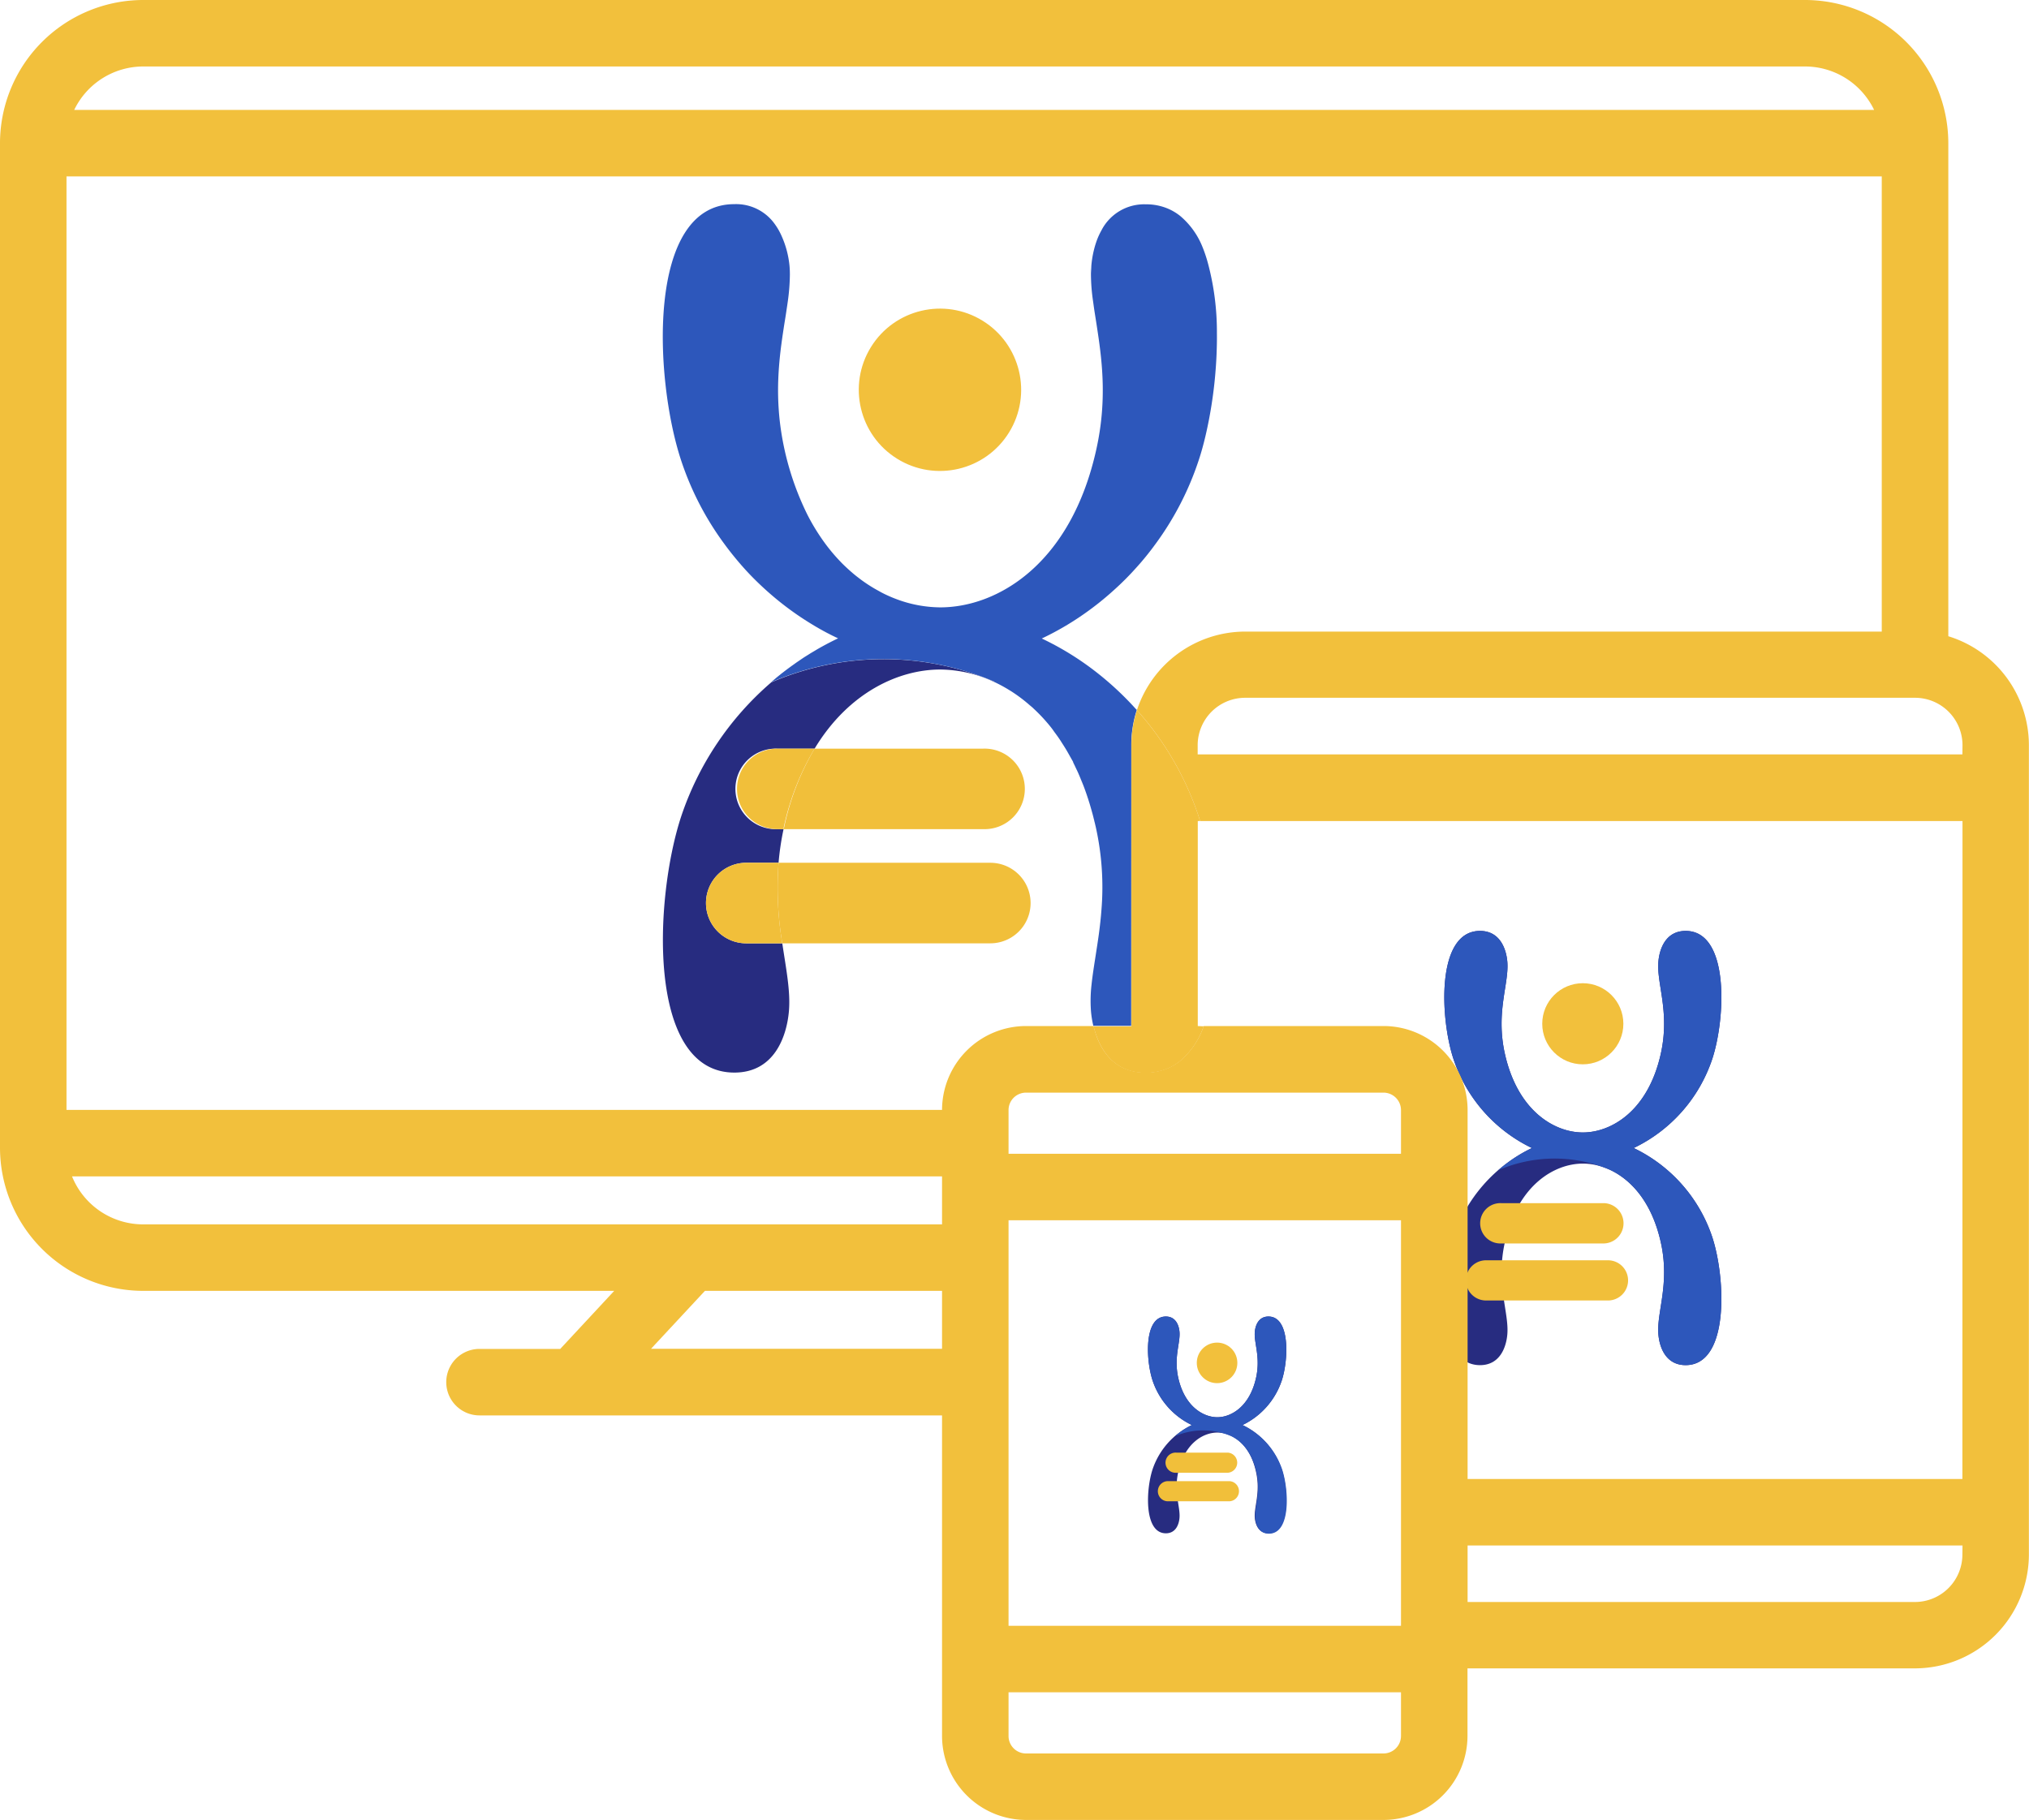 <svg xmlns="http://www.w3.org/2000/svg" viewBox="0 0 366.15 328.48"><defs><style>.cls-1{fill:#f2c03c;}.cls-2{fill:#272c80;}.cls-3{fill:#2d57bb;}.cls-4{fill:#f1bf3a;}.cls-5{fill:none;}.cls-6{fill:#d9b147;}</style></defs><title>picto-responsive</title><g id="Calque_7" data-name="Calque 7"><g id="couleur-cadre"><circle class="cls-1" cx="285.63" cy="184.79" r="7.32"/><path class="cls-2" d="M339.81,252.22A27.43,27.43,0,0,0,354,236.12c2.41-7.35,3.14-23.09-4.81-23.09-3.66,0-4.74,3.34-4.92,5.56-.34,4,2.1,9,.45,16.54-2.3,10.46-9,14.28-14.08,14.28s-11.78-3.82-14.09-14.28c-1.65-7.49.79-12.54.46-16.54-.19-2.22-1.27-5.56-4.93-5.56-7.94,0-7.22,15.74-4.8,23.09a27.44,27.44,0,0,0,14.17,16.1,27.44,27.44,0,0,0-14.17,16.1c-2.42,7.35-3.14,23.09,4.8,23.09,3.66,0,4.74-3.34,4.93-5.56.33-4-2.11-9.05-.46-16.54,2.31-10.46,9-14.28,14.09-14.28s11.78,3.82,14.08,14.28c1.65,7.49-.79,12.54-.45,16.54.18,2.22,1.26,5.56,4.92,5.56,7.95,0,7.22-15.74,4.81-23.09A27.43,27.43,0,0,0,339.81,252.22Z" transform="translate(-45 -45)"/><path class="cls-3" d="M339.81,252.22A27.43,27.43,0,0,0,354,236.12c2.41-7.35,3.14-23.09-4.81-23.09-3.66,0-4.74,3.34-4.92,5.56-.34,4,2.1,9,.45,16.54-2.3,10.46-9,14.28-14.08,14.28s-11.78-3.82-14.09-14.28c-1.65-7.49.79-12.54.46-16.54-.19-2.22-1.27-5.56-4.93-5.56-7.94,0-7.22,15.74-4.8,23.09a27.44,27.44,0,0,0,14.17,16.1,26.41,26.41,0,0,0-6.06,4,25.58,25.58,0,0,1,20.16-.06v0c3.83,1.8,7.57,5.86,9.17,13.14,1.65,7.49-.79,12.54-.45,16.54.18,2.22,1.26,5.56,4.92,5.56,7.95,0,7.22-15.74,4.81-23.09A27.43,27.43,0,0,0,339.81,252.22Z" transform="translate(-45 -45)"/><path class="cls-4" d="M334.53,262.17H315.94a3.64,3.64,0,1,0,0,7.27h18.59a3.64,3.64,0,0,0,0-7.27Z" transform="translate(-45 -45)"/><path class="cls-4" d="M335.17,272.48h-22a3.63,3.63,0,1,0,0,7.26h22a3.63,3.63,0,0,0,0-7.26Z" transform="translate(-45 -45)"/></g><g id="couleur-cadre-2" data-name="couleur-cadre"><circle class="cls-1" cx="219.63" cy="246" r="3.66"/><path class="cls-2" d="M269.22,302.22a13.73,13.73,0,0,0,7.09-8.05c1.2-3.67,1.57-11.54-2.41-11.54-1.82,0-2.37,1.67-2.46,2.78-.17,2,1.06,4.52.23,8.26-1.15,5.24-4.51,7.14-7,7.14s-5.89-1.9-7.05-7.14c-.82-3.74.4-6.26.23-8.26-.09-1.11-.63-2.78-2.46-2.78-4,0-3.61,7.87-2.4,11.54a13.7,13.7,0,0,0,7.09,8.05,13.7,13.7,0,0,0-7.09,8c-1.21,3.67-1.57,11.54,2.4,11.54,1.83,0,2.37-1.67,2.46-2.78.17-2-1.05-4.52-.23-8.26,1.16-5.24,4.51-7.14,7.05-7.14s5.89,1.9,7,7.14c.83,3.74-.4,6.26-.23,8.26.09,1.11.64,2.78,2.46,2.78,4,0,3.61-7.87,2.41-11.54A13.73,13.73,0,0,0,269.22,302.22Z" transform="translate(-45 -45)"/><path class="cls-3" d="M269.22,302.22a13.73,13.73,0,0,0,7.09-8.05c1.2-3.67,1.57-11.54-2.41-11.54-1.82,0-2.37,1.67-2.46,2.78-.17,2,1.06,4.52.23,8.26-1.15,5.24-4.51,7.14-7,7.14s-5.89-1.9-7.05-7.14c-.82-3.74.4-6.26.23-8.26-.09-1.11-.63-2.78-2.46-2.78-4,0-3.61,7.87-2.4,11.54a13.7,13.7,0,0,0,7.09,8.05,13.16,13.16,0,0,0-3,2,12.79,12.79,0,0,1,10.08,0v0c1.92.9,3.79,2.93,4.59,6.57s-.4,6.26-.23,8.26c.09,1.11.64,2.78,2.46,2.78,4,0,3.61-7.87,2.41-11.54A13.73,13.73,0,0,0,269.22,302.22Z" transform="translate(-45 -45)"/><path class="cls-4" d="M266.58,307.2h-9.3a1.82,1.82,0,1,0,0,3.63h9.3a1.82,1.82,0,0,0,0-3.63Z" transform="translate(-45 -45)"/><path class="cls-4" d="M266.9,312.35h-11a1.82,1.82,0,1,0,0,3.63h11a1.82,1.82,0,0,0,0-3.63Z" transform="translate(-45 -45)"/></g></g><g id="Calque_1" data-name="Calque 1"><rect class="cls-5" x="182.02" y="220.24" width="70.82" height="73.2"/><path class="cls-5" d="M227,358.32a3.15,3.15,0,0,0,3.16,3.16h64.5a3.16,3.16,0,0,0,3.16-3.16v-7.88H227Z" transform="translate(-45 -45)"/><path class="cls-5" d="M294.68,242.2h-64.5a3.15,3.15,0,0,0-3.16,3.15v7.89h70.82v-7.89A3.16,3.16,0,0,0,294.68,242.2Z" transform="translate(-45 -45)"/><path class="cls-5" d="M309.84,334.14h80.75a8.57,8.57,0,0,0,8.56-8.56v-1.64H309.84Z" transform="translate(-45 -45)"/><path class="cls-5" d="M242,222.74c.18-1.67.46-3.43.75-5.29.19-1.25.4-2.55.58-3.89s.34-2.76.45-4.22a50,50,0,0,0-1-14.94c-.18-.81-.38-1.6-.58-2.37l-.18-.65c-.17-.6-.34-1.2-.53-1.78,0-.17-.1-.34-.16-.5-.23-.72-.48-1.42-.74-2.11-.05-.14-.11-.27-.16-.41-.22-.56-.44-1.1-.67-1.62-.08-.18-.15-.36-.23-.53-.28-.61-.56-1.2-.85-1.78a.59.59,0,0,1,0-.08c-.31-.61-.64-1.2-1-1.77l-.23-.4c-.28-.46-.56-.91-.85-1.35-.06-.11-.13-.21-.2-.32-.35-.53-.72-1-1.09-1.54l-.1-.14c-.34-.45-.69-.88-1-1.3l-.23-.27a29.56,29.56,0,0,0-2.44-2.54l-.15-.15c-.39-.35-.78-.69-1.18-1l-.12-.1a28,28,0,0,0-2.69-1.94l-.12-.07a26.6,26.6,0,0,0-2.8-1.53h0a23.3,23.3,0,0,0-9.82-2.28c-7.38,0-16.48,4-22.67,14.28h30.47a7.27,7.27,0,1,1,0,14.53h-36a48.47,48.47,0,0,0-.9,6.07h38.21a7.27,7.27,0,0,1,0,14.54H186.17c.69,4.65,1.5,8.64,1.2,12.21-.38,4.44-2.54,11.12-9.85,11.12-15.9,0-14.44-31.48-9.61-46.19a54.91,54.91,0,0,1,16.22-24.24h0c1.32-1.14,2.69-2.22,4.1-3.22l.46-.33,1.19-.81c.39-.26.79-.51,1.2-.76s.73-.45,1.1-.66.93-.54,1.4-.8l.65-.35c.67-.35,1.35-.7,2-1h0q-2.34-1.11-4.61-2.47a54.51,54.51,0,0,1-8.58-6.4c-1.34-1.22-2.63-2.52-3.86-3.88s-2.39-2.81-3.49-4.31A53.86,53.86,0,0,1,167.91,128c-4.83-14.71-6.29-46.18,9.61-46.18a8.56,8.56,0,0,1,6.92,3.08A11.48,11.48,0,0,1,186,87.49,17.17,17.17,0,0,1,187.37,93q.06.75.06,1.53v0a36.82,36.82,0,0,1-.38,4.87c-.08.58-.17,1.16-.26,1.76s-.21,1.38-.33,2.09c-.28,1.8-.57,3.69-.79,5.7-.15,1.41-.27,2.87-.33,4.39a50.72,50.72,0,0,0,.23,7.3,51.4,51.4,0,0,0,5.05,17.28,37.51,37.51,0,0,0,2.37,4,32.75,32.75,0,0,0,3.56,4.41c.31.33.63.64.95.94.64.61,1.29,1.18,1.95,1.7.33.26.66.52,1,.76a26.69,26.69,0,0,0,3.06,1.92c.34.18.68.36,1,.53.68.33,1.37.63,2.06.89a22.9,22.9,0,0,0,8,1.52c10.14,0,23.56-7.64,28.17-28.56,1.86-8.42,1.12-15.31.24-21.14-.19-1.29-.39-2.54-.58-3.74-.09-.6-.17-1.18-.25-1.76a34.43,34.43,0,0,1-.39-4.91c0-.52,0-1,.07-1.53a18.36,18.36,0,0,1,.42-2.67,16.51,16.51,0,0,1,.55-1.87,12.42,12.42,0,0,1,.83-1.82,8.66,8.66,0,0,1,8.05-4.75,10,10,0,0,1,4,.79A9.55,9.55,0,0,1,258,84a14.2,14.2,0,0,1,4,5.63,24.81,24.81,0,0,1,1,3A47.92,47.92,0,0,1,264.62,105c0,1.27,0,2.55-.06,3.84s-.14,2.56-.25,3.83a79.27,79.27,0,0,1-1.71,10.78c-.38,1.63-.8,3.16-1.26,4.54a54.09,54.09,0,0,1-7.8,15.13q-1.65,2.25-3.5,4.31c-1.23,1.36-2.52,2.66-3.86,3.88s-2.73,2.37-4.16,3.44a52.39,52.39,0,0,1-9,5.43,52.39,52.39,0,0,1,9,5.43,55.84,55.84,0,0,1,8,7.32l.13.16A20.59,20.59,0,0,1,269.71,159H384.58V76.84H57v168.5H215a15.17,15.17,0,0,1,15.16-15.14h12.14a18,18,0,0,1-.43-2.72A25.34,25.34,0,0,1,242,222.74Zm-27.37-122A14.65,14.65,0,1,1,200,115.35,14.63,14.63,0,0,1,214.63,100.71Z" transform="translate(-45 -45)"/><path class="cls-5" d="M390.59,171H269.71a8.57,8.57,0,0,0-8.56,8.55v1.65h138V179.5A8.57,8.57,0,0,0,390.59,171Z" transform="translate(-45 -45)"/><path class="cls-5" d="M370.74,57H70.84a13.84,13.84,0,0,0-12.45,7.84H383.2A13.85,13.85,0,0,0,370.74,57Z" transform="translate(-45 -45)"/><path class="cls-5" d="M70.84,266H215v-8.64H58A13.85,13.85,0,0,0,70.84,266Z" transform="translate(-45 -45)"/><polygon class="cls-5" points="117.48 243.46 170.02 243.46 170.02 232.98 127.22 232.98 117.48 243.46"/><path class="cls-5" d="M262.23,230.2h32.45a15.17,15.17,0,0,1,15.16,15.15v66.59h89.31V193.15H261.57" transform="translate(-45 -45)"/><circle class="cls-1" cx="214.63" cy="115.35" r="14.65" transform="translate(-41.34 192.28) rotate(-58.28)"/><path class="cls-2" d="M194.23,161.24l-.65.35Z" transform="translate(-45 -45)"/><path class="cls-2" d="M192.18,162.39c-.37.21-.74.44-1.1.66C191.44,162.82,191.81,162.6,192.18,162.39Z" transform="translate(-45 -45)"/><path class="cls-2" d="M189.88,163.81l-1.19.81Z" transform="translate(-45 -45)"/><path class="cls-2" d="M175.72,143.16c1.1,1.5,2.27,2.94,3.49,4.31C178,146.1,176.82,144.66,175.72,143.16Z" transform="translate(-45 -45)"/><path class="cls-2" d="M188.23,165c-1.41,1-2.78,2.08-4.1,3.22C185.45,167,186.82,166,188.23,165Z" transform="translate(-45 -45)"/><path class="cls-2" d="M183.07,151.35a54.51,54.51,0,0,0,8.58,6.4A54.51,54.51,0,0,1,183.07,151.35Z" transform="translate(-45 -45)"/><path class="cls-2" d="M186.46,103.25c.12-.71.23-1.41.33-2.09C186.69,101.84,186.58,102.54,186.46,103.25Z" transform="translate(-45 -45)"/><path class="cls-2" d="M170,133.42a54.19,54.19,0,0,0,5.71,9.74A54.19,54.19,0,0,1,170,133.42Z" transform="translate(-45 -45)"/><path class="cls-2" d="M235.22,177.05l.1.14Z" transform="translate(-45 -45)"/><path class="cls-2" d="M227.25,169.66l.12.07Z" transform="translate(-45 -45)"/><path class="cls-2" d="M236.41,178.73c.07.11.14.21.2.32C236.55,178.94,236.48,178.84,236.41,178.73Z" transform="translate(-45 -45)"/><path class="cls-2" d="M234,175.48l.23.27Z" transform="translate(-45 -45)"/><path class="cls-2" d="M231.36,172.79l.15.15Z" transform="translate(-45 -45)"/><path class="cls-2" d="M230.06,171.67l.12.1Z" transform="translate(-45 -45)"/><path class="cls-2" d="M242.46,101.16c.19,1.2.39,2.45.58,3.74C242.85,103.61,242.65,102.36,242.46,101.16Z" transform="translate(-45 -45)"/><path class="cls-2" d="M250,147.47q1.85-2.06,3.5-4.31Q251.89,145.41,250,147.47Z" transform="translate(-45 -45)"/><path class="cls-2" d="M262.6,123.49a79.27,79.27,0,0,0,1.71-10.78A79.27,79.27,0,0,1,262.6,123.49Z" transform="translate(-45 -45)"/><path class="cls-2" d="M242,154.79q2.14-1.6,4.16-3.44Q244.17,153.18,242,154.79Z" transform="translate(-45 -45)"/><line class="cls-2" x1="216.57" y1="148.15" x2="216.57" y2="148.15"/><path class="cls-2" d="M193,141.93a37.51,37.51,0,0,1-2.37-4A37.51,37.51,0,0,0,193,141.93Z" transform="translate(-45 -45)"/><path class="cls-2" d="M264.31,112.71c.11-1.27.2-2.55.25-3.83C264.51,110.16,264.42,111.44,264.31,112.71Z" transform="translate(-45 -45)"/><path class="cls-2" d="M199.45,149c-.66-.52-1.31-1.09-1.95-1.7C198.14,147.89,198.79,148.46,199.45,149Z" transform="translate(-45 -45)"/><path class="cls-2" d="M196.55,146.34a32.75,32.75,0,0,1-3.56-4.41A32.75,32.75,0,0,0,196.55,146.34Z" transform="translate(-45 -45)"/><path class="cls-2" d="M203.5,151.66a26.69,26.69,0,0,1-3.06-1.92A26.69,26.69,0,0,0,203.5,151.66Z" transform="translate(-45 -45)"/><path class="cls-2" d="M264.56,108.88c.05-1.29.08-2.57.06-3.84C264.64,106.31,264.61,107.59,264.56,108.88Z" transform="translate(-45 -45)"/><path class="cls-2" d="M206.59,153.08c-.69-.26-1.38-.56-2.06-.89C205.21,152.52,205.9,152.82,206.59,153.08Z" transform="translate(-45 -45)"/><path class="cls-2" d="M237.46,180.4l.23.4Z" transform="translate(-45 -45)"/><path class="cls-2" d="M167.91,192.41c-4.83,14.71-6.29,46.19,9.61,46.19,7.31,0,9.47-6.68,9.85-11.12.3-3.57-.51-7.56-1.2-12.21h-6.5a7.27,7.27,0,1,1,0-14.54h5.83a48.47,48.47,0,0,1,.9-6.07h-1.15a7.27,7.27,0,1,1,0-14.53H192c6.19-10.25,15.29-14.28,22.67-14.28a23.3,23.3,0,0,1,9.82,2.28v-.07a51.21,51.21,0,0,0-40.32.11A54.91,54.91,0,0,0,167.91,192.41Z" transform="translate(-45 -45)"/><path class="cls-2" d="M183.07,151.35c-1.34-1.22-2.63-2.52-3.86-3.88C180.44,148.83,181.73,150.13,183.07,151.35Z" transform="translate(-45 -45)"/><path class="cls-2" d="M196.26,160.22h0q-2.34-1.11-4.61-2.47,2.26,1.37,4.61,2.47Z" transform="translate(-45 -45)"/><path class="cls-2" d="M242,191.38l.18.65Z" transform="translate(-45 -45)"/><path class="cls-2" d="M241.35,189.1c.06.16.11.33.16.5C241.46,189.43,241.41,189.26,241.35,189.1Z" transform="translate(-45 -45)"/><path class="cls-2" d="M262.6,123.49c-.38,1.63-.8,3.16-1.26,4.54a54.09,54.09,0,0,1-7.8,15.13,54.09,54.09,0,0,0,7.8-15.13C261.8,126.65,262.22,125.12,262.6,123.49Z" transform="translate(-45 -45)"/><path class="cls-2" d="M250,147.47c-1.23,1.36-2.52,2.66-3.86,3.88C247.52,150.13,248.81,148.83,250,147.47Z" transform="translate(-45 -45)"/><path class="cls-2" d="M242.21,99.4a34.43,34.43,0,0,1-.39-4.91A34.43,34.43,0,0,0,242.21,99.4Z" transform="translate(-45 -45)"/><path class="cls-2" d="M187.43,94.49v0Z" transform="translate(-45 -45)"/><path class="cls-2" d="M238.66,182.57a.59.59,0,0,0,0,.08A.59.59,0,0,1,238.66,182.57Z" transform="translate(-45 -45)"/><path class="cls-2" d="M239.55,184.43c.08.17.15.35.23.53C239.7,184.78,239.63,184.6,239.55,184.43Z" transform="translate(-45 -45)"/><path class="cls-2" d="M240.45,186.58c.05.14.11.27.16.41C240.56,186.85,240.5,186.72,240.45,186.58Z" transform="translate(-45 -45)"/><path class="cls-3" d="M227.37,169.73a28,28,0,0,1,2.69,1.94A28,28,0,0,0,227.37,169.73Z" transform="translate(-45 -45)"/><path class="cls-3" d="M263,92.58a24.81,24.81,0,0,0-1-3A24.81,24.81,0,0,1,263,92.58Z" transform="translate(-45 -45)"/><path class="cls-3" d="M234.18,175.75c.35.42.7.85,1,1.3C234.88,176.6,234.53,176.17,234.18,175.75Z" transform="translate(-45 -45)"/><polygon class="cls-3" points="139.13 123.17 139.13 123.17 139.13 123.17 139.13 123.17"/><path class="cls-3" d="M239.78,185c.23.52.45,1.06.67,1.62C240.23,186,240,185.48,239.78,185Z" transform="translate(-45 -45)"/><path class="cls-3" d="M242,154.79a52.39,52.39,0,0,1-9,5.43,52.39,52.39,0,0,1,9,5.43,52.39,52.39,0,0,0-9-5.43A52.39,52.39,0,0,0,242,154.79Z" transform="translate(-45 -45)"/><path class="cls-3" d="M243.69,86.6a12.42,12.42,0,0,0-.83,1.82A12.42,12.42,0,0,1,243.69,86.6Z" transform="translate(-45 -45)"/><path class="cls-3" d="M258,84a9.55,9.55,0,0,0-2.21-1.33A9.55,9.55,0,0,1,258,84Z" transform="translate(-45 -45)"/><path class="cls-3" d="M187.37,93A17.17,17.17,0,0,0,186,87.49,17.17,17.17,0,0,1,187.37,93q.06.75.06,1.53Q187.43,93.71,187.37,93Z" transform="translate(-45 -45)"/><path class="cls-3" d="M235.32,177.19c.37.49.74,1,1.09,1.54C236.06,178.2,235.69,177.68,235.32,177.19Z" transform="translate(-45 -45)"/><path class="cls-3" d="M185.34,113.34a50.72,50.72,0,0,0,.23,7.3A50.72,50.72,0,0,1,185.34,113.34Z" transform="translate(-45 -45)"/><path class="cls-3" d="M241.82,94.49c0-.52,0-1,.07-1.53a18.36,18.36,0,0,1,.42-2.67,18.36,18.36,0,0,0-.42,2.67C241.84,93.46,241.82,94,241.82,94.49Z" transform="translate(-45 -45)"/><path class="cls-3" d="M250.17,173.13h0L250,173Z" transform="translate(-45 -45)"/><path class="cls-3" d="M238.7,182.65c.29.58.57,1.17.85,1.78C239.27,183.82,239,183.23,238.7,182.65Z" transform="translate(-45 -45)"/><path class="cls-3" d="M236.61,179.05c.29.44.57.89.85,1.35C237.18,179.94,236.9,179.49,236.61,179.05Z" transform="translate(-45 -45)"/><line class="cls-3" x1="217.23" y1="185.2" x2="217.23" y2="185.2"/><path class="cls-3" d="M191.08,163.05c-.41.25-.81.5-1.2.76C190.27,163.55,190.67,163.3,191.08,163.05Z" transform="translate(-45 -45)"/><path class="cls-3" d="M193.58,161.59c-.47.26-.94.52-1.4.8C192.64,162.11,193.11,161.85,193.58,161.59Z" transform="translate(-45 -45)"/><path class="cls-3" d="M242.22,192c.2.77.4,1.56.58,2.37C242.62,193.59,242.42,192.8,242.22,192Z" transform="translate(-45 -45)"/><path class="cls-3" d="M243.78,209.34c-.11,1.46-.27,2.87-.45,4.22C243.51,212.21,243.67,210.8,243.78,209.34Z" transform="translate(-45 -45)"/><path class="cls-3" d="M196.26,160.22c-.68.32-1.36.67-2,1C194.9,160.89,195.58,160.54,196.26,160.22Z" transform="translate(-45 -45)"/><path class="cls-3" d="M227.25,169.66a26.6,26.6,0,0,0-2.8-1.53h0A26.6,26.6,0,0,1,227.25,169.66Z" transform="translate(-45 -45)"/><path class="cls-3" d="M240.61,187c.26.69.51,1.39.74,2.11C241.12,188.38,240.87,187.68,240.61,187Z" transform="translate(-45 -45)"/><path class="cls-3" d="M188.69,164.62l-.46.33Z" transform="translate(-45 -45)"/><path class="cls-3" d="M241.51,189.6c.19.58.36,1.18.53,1.78C241.87,190.78,241.7,190.18,241.51,189.6Z" transform="translate(-45 -45)"/><path class="cls-3" d="M237.69,180.8c.33.57.66,1.16,1,1.77C238.35,182,238,181.37,237.69,180.8Z" transform="translate(-45 -45)"/><path class="cls-3" d="M230.18,171.77c.4.33.79.67,1.18,1C231,172.44,230.58,172.1,230.18,171.77Z" transform="translate(-45 -45)"/><path class="cls-3" d="M243.33,213.56c-.18,1.34-.39,2.64-.58,3.89C242.94,216.2,243.15,214.9,243.33,213.56Z" transform="translate(-45 -45)"/><path class="cls-3" d="M185.34,113.34c.06-1.52.18-3,.33-4.39C185.52,110.36,185.4,111.82,185.34,113.34Z" transform="translate(-45 -45)"/><path class="cls-3" d="M185.67,109c.22-2,.51-3.9.79-5.7C186.18,105.05,185.89,106.94,185.67,109Z" transform="translate(-45 -45)"/><path class="cls-3" d="M234,175.48a29.56,29.56,0,0,0-2.44-2.54A29.56,29.56,0,0,1,234,175.48Z" transform="translate(-45 -45)"/><path class="cls-3" d="M242.75,217.45c-.29,1.86-.57,3.62-.75,5.29C242.18,221.07,242.46,219.31,242.75,217.45Z" transform="translate(-45 -45)"/><path class="cls-3" d="M186,87.49a11.48,11.48,0,0,0-1.58-2.56A11.48,11.48,0,0,1,186,87.49Z" transform="translate(-45 -45)"/><path class="cls-3" d="M187.05,99.4a36.82,36.82,0,0,0,.38-4.87A36.82,36.82,0,0,1,187.05,99.4Z" transform="translate(-45 -45)"/><path class="cls-3" d="M249.15,179.5a20.67,20.67,0,0,1,1-6.37L250,173a55.84,55.84,0,0,0-8-7.32,52.39,52.39,0,0,0-9-5.43,52.39,52.39,0,0,0,9-5.43q2.14-1.6,4.16-3.44c1.34-1.22,2.63-2.52,3.86-3.88s2.4-2.81,3.5-4.31a54.09,54.09,0,0,0,7.8-15.13c.46-1.38.88-2.91,1.26-4.54a79.27,79.27,0,0,0,1.71-10.78c.11-1.27.2-2.55.25-3.83s.08-2.57.06-3.84A47.92,47.92,0,0,0,263,92.58a24.81,24.81,0,0,0-1-3A14.2,14.2,0,0,0,258,84a9.55,9.55,0,0,0-2.21-1.33,10,10,0,0,0-4-.79,8.66,8.66,0,0,0-8.05,4.75,12.42,12.42,0,0,0-.83,1.82,16.51,16.51,0,0,0-.55,1.87,18.36,18.36,0,0,0-.42,2.67c0,.5-.07,1-.07,1.53a34.43,34.43,0,0,0,.39,4.91c.08.58.16,1.16.25,1.76.19,1.2.39,2.45.58,3.74.88,5.83,1.62,12.72-.24,21.14-4.61,20.92-18,28.56-28.17,28.56a22.9,22.9,0,0,1-8-1.52c-.69-.26-1.38-.56-2.06-.89-.35-.17-.69-.35-1-.53a26.69,26.69,0,0,1-3.06-1.92c-.33-.24-.66-.5-1-.76-.66-.52-1.31-1.09-1.95-1.7-.32-.3-.64-.61-.95-.94a32.75,32.75,0,0,1-3.56-4.41,37.51,37.51,0,0,1-2.37-4,51.4,51.4,0,0,1-5.05-17.28,50.72,50.72,0,0,1-.23-7.3c.06-1.52.18-3,.33-4.39.22-2,.51-3.9.79-5.7.12-.71.23-1.41.33-2.09s.18-1.18.26-1.76a36.82,36.82,0,0,0,.38-4.87v0q0-.78-.06-1.53A17.17,17.17,0,0,0,186,87.49a11.48,11.48,0,0,0-1.58-2.56,8.56,8.56,0,0,0-6.92-3.08c-15.9,0-14.44,31.47-9.61,46.18a53.86,53.86,0,0,0,7.81,15.13c1.1,1.5,2.27,2.94,3.49,4.31s2.52,2.66,3.86,3.88a54.51,54.51,0,0,0,8.58,6.4q2.26,1.37,4.61,2.47h0c-.68.32-1.36.67-2,1l-.65.35c-.47.26-.94.52-1.4.8s-.74.43-1.1.66-.81.5-1.2.76l-1.19.81-.46.33c-1.41,1-2.78,2.08-4.1,3.22h0a51.21,51.21,0,0,1,40.32-.11v.07a26.6,26.6,0,0,1,2.8,1.53l.12.07a28,28,0,0,1,2.69,1.94l.12.1c.4.33.79.67,1.18,1l.15.15a29.56,29.56,0,0,1,2.44,2.54l.23.27c.35.42.7.85,1,1.3l.1.14c.37.49.74,1,1.09,1.54.07.11.14.21.2.32.29.44.57.89.85,1.35l.23.4c.33.57.66,1.16,1,1.77a.59.59,0,0,0,0,.08c.29.58.57,1.17.85,1.78.08.17.15.35.23.53.23.52.45,1.06.67,1.62.05.14.11.27.16.41.26.69.51,1.39.74,2.11.06.16.11.33.16.5.19.58.36,1.18.53,1.78l.18.65c.2.77.4,1.56.58,2.37a50,50,0,0,1,1,14.94c-.11,1.46-.27,2.87-.45,4.22s-.39,2.64-.58,3.89c-.29,1.86-.57,3.62-.75,5.29a25.34,25.34,0,0,0-.11,4.74,18,18,0,0,0,.43,2.72h6.83Z" transform="translate(-45 -45)"/><line class="cls-3" x1="216.15" y1="148.15" x2="216.15" y2="185.2"/><path class="cls-4" d="M186.4,194.66h36a7.27,7.27,0,1,0,0-14.53H192a46.77,46.77,0,0,0-5.51,14.27C186.43,194.49,186.42,194.57,186.4,194.66Z" transform="translate(-45 -45)"/><path class="cls-4" d="M178,187.39a7.26,7.26,0,0,0,7.27,7.27h1.15c0-.09,0-.17,0-.26A46.77,46.77,0,0,1,192,180.13h-6.71A7.26,7.26,0,0,0,178,187.39Z" transform="translate(-45 -45)"/><path class="cls-4" d="M186.17,215.27h37.54a7.27,7.27,0,0,0,0-14.54H185.5A60.45,60.45,0,0,0,186.17,215.27Z" transform="translate(-45 -45)"/><path class="cls-4" d="M172.4,208a7.27,7.27,0,0,0,7.27,7.27h6.5a60.45,60.45,0,0,1-.67-14.54h-5.83A7.27,7.27,0,0,0,172.4,208Z" transform="translate(-45 -45)"/><path class="cls-1" d="M396.59,159.84v-89A25.88,25.88,0,0,0,370.74,45H70.84A25.87,25.87,0,0,0,45,70.84V252.15A25.86,25.86,0,0,0,70.84,278h85l-9.74,10.48H131.53a6,6,0,0,0,0,12H215v57.86a15.18,15.18,0,0,0,15.16,15.16h64.5a15.18,15.18,0,0,0,15.16-15.16V346.14h80.75a20.59,20.59,0,0,0,20.56-20.57V179.5A20.6,20.6,0,0,0,396.59,159.84ZM70.84,57h299.9a13.85,13.85,0,0,1,12.46,7.84H58.39A13.84,13.84,0,0,1,70.84,57ZM215,288.46H162.48L172.21,278H215ZM215,266H70.84A13.85,13.85,0,0,1,58,257.34H215Zm82.82,92.34a3.16,3.16,0,0,1-3.16,3.16h-64.5a3.15,3.15,0,0,1-3.16-3.16v-7.88h70.82Zm0-19.88H227v-73.2h70.82Zm0-85.2H227v-7.89a3.15,3.15,0,0,1,3.16-3.15h64.5a3.16,3.16,0,0,1,3.16,3.15Zm101.31,72.34a8.57,8.57,0,0,1-8.56,8.56H309.84v-10.2h89.31Zm0-13.64H309.84V245.35a15.17,15.17,0,0,0-15.16-15.15H262.23c-.08.21-.16.44-.25.65a14.24,14.24,0,0,1-4,5.62,9.55,9.55,0,0,1-2.21,1.33,10,10,0,0,1-4,.8c-5.93,0-8.47-4.38-9.42-8.4H230.18A15.17,15.17,0,0,0,215,245.34H57V76.84H384.58V159H269.71a20.59,20.59,0,0,0-19.54,14.18c1.18,1.32,2.31,2.7,3.37,4.15a54.61,54.61,0,0,1,7.8,15.13c.08.24.16.49.23.74H399.15Zm0-130.79h-138V179.5a8.57,8.57,0,0,1,8.56-8.55H390.59a8.57,8.57,0,0,1,8.56,8.55Z" transform="translate(-45 -45)"/><path class="cls-6" d="M261.57,193.15h0c-.07-.25-.15-.5-.23-.74A53.3,53.3,0,0,0,256.62,182a53.3,53.3,0,0,1,4.72,10.44C261.42,192.65,261.5,192.9,261.57,193.15Z" transform="translate(-45 -45)"/><path class="cls-6" d="M262,230.85c.09-.21.17-.44.25-.65h0C262.15,230.41,262.07,230.64,262,230.85Z" transform="translate(-45 -45)"/><path class="cls-6" d="M253.54,177.28a53.38,53.38,0,0,1,3.08,4.69A53.38,53.38,0,0,0,253.54,177.28Z" transform="translate(-45 -45)"/><path class="cls-6" d="M258,236.47a9.55,9.55,0,0,1-2.21,1.33A9.55,9.55,0,0,0,258,236.47Z" transform="translate(-45 -45)"/><path class="cls-6" d="M253.54,177.28c-1.06-1.45-2.19-2.83-3.37-4.15h0C251.35,174.45,252.48,175.83,253.54,177.28Z" transform="translate(-45 -45)"/><path class="cls-1" d="M261.15,230.2v-37h.42c-.07-.25-.15-.5-.23-.74a54.61,54.61,0,0,0-7.8-15.13c-1.06-1.45-2.19-2.83-3.37-4.15a20.67,20.67,0,0,0-1,6.37v50.7h-6.83c1,4,3.49,8.4,9.42,8.4a10,10,0,0,0,4-.8,9.55,9.55,0,0,0,2.21-1.33,14.24,14.24,0,0,0,4-5.62c.09-.21.17-.44.25-.65Z" transform="translate(-45 -45)"/></g></svg>